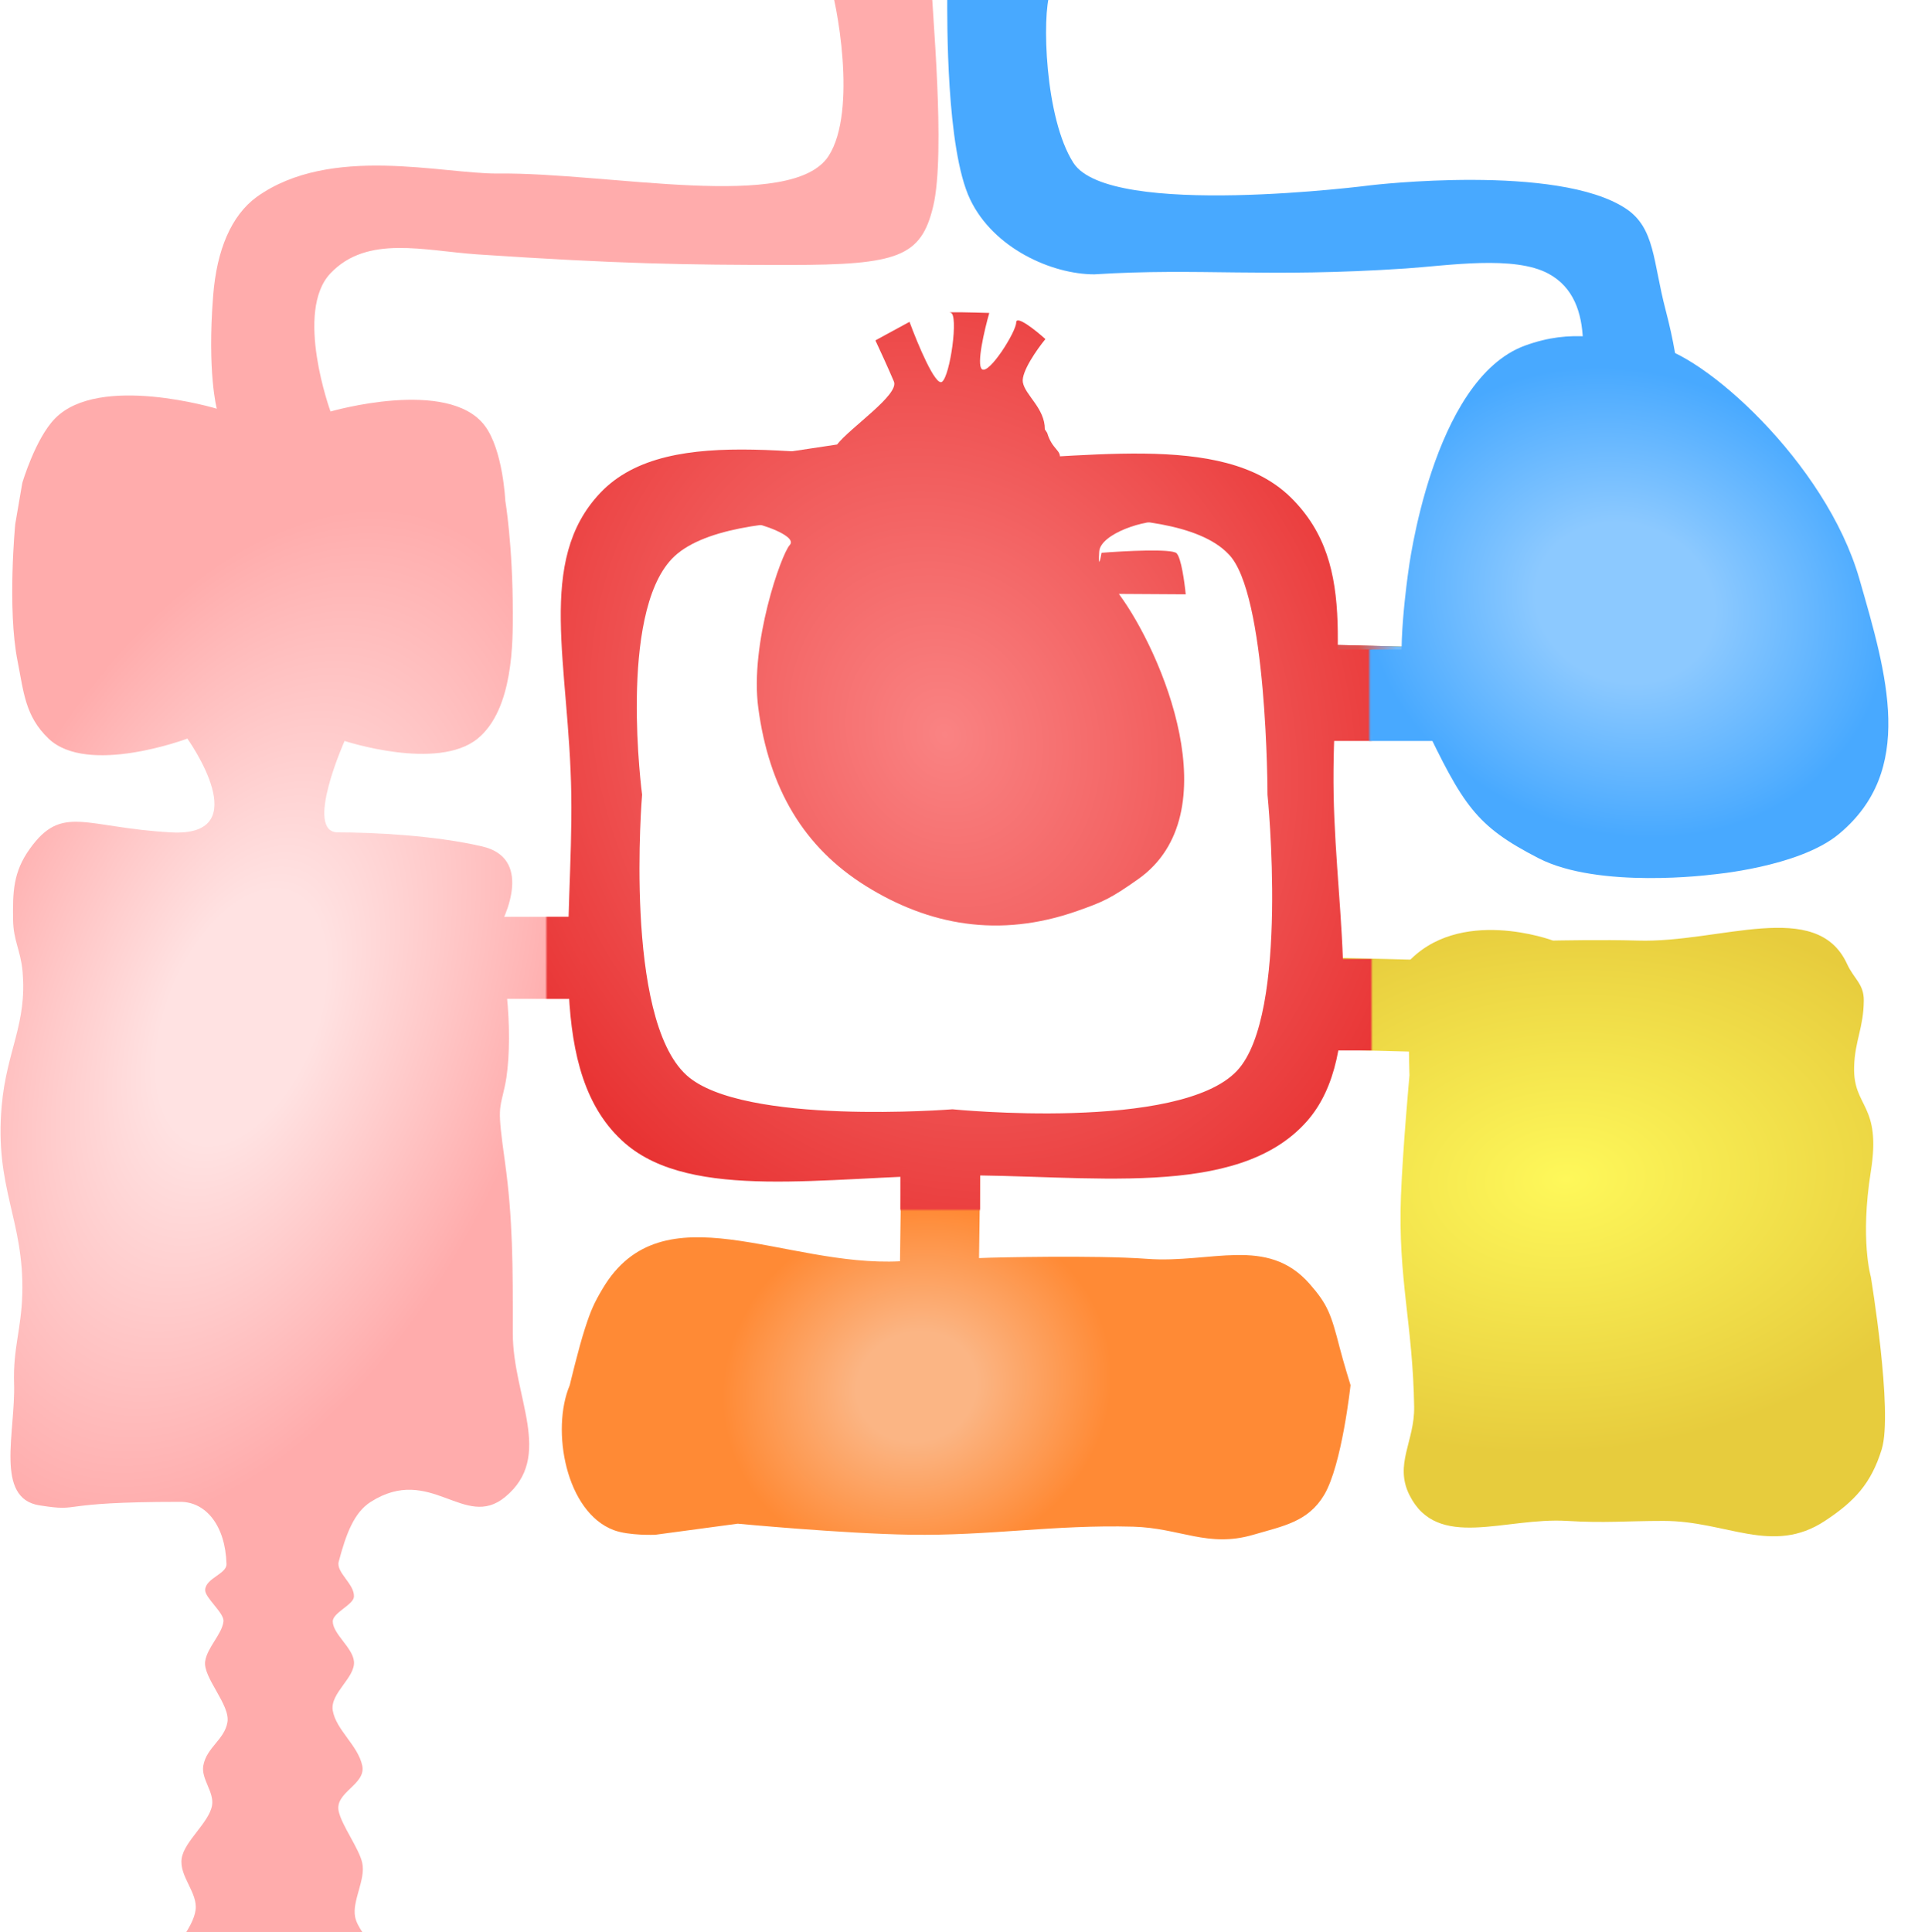 <svg width="821" height="824" viewBox="0 0 821 824" fill="none" xmlns="http://www.w3.org/2000/svg">
<rect x="567.916" y="275" width="44.041" height="37.915" transform="rotate(1.427 567.916 275)" fill="url(#paint0_linear_243_208)"/>
<rect x="567.916" y="275" width="44.041" height="37.915" transform="rotate(1.427 567.916 275)" fill="url(#paint1_linear_243_208)"/>
<g filter="url(#filter0_di_243_208)">
<path d="M204 389H251V424H204V389Z" fill="url(#paint2_radial_243_208)"/>
<path d="M354.408 64.5C366.776 45.3 357.844 -1.667 354.408 -11L398.242 -9.5C398.242 -0.333 404.5 63 399 86C393.85 107.534 384 111 337.5 111C292.576 111 264.5 110.5 204.715 106.5C181.983 104.979 157.737 98.025 142 114.5C126.401 130.832 141.961 173.5 141.961 173.5C141.961 173.5 192.143 158.948 207.715 179.5C215.541 189.829 216.5 211.5 216.5 211.5C216.5 211.5 219.706 230.407 219.706 259.5C219.706 271 220.072 300.462 204.715 313C187.544 327.019 147.961 314 147.961 314C147.961 314 130.544 353 145.145 353C159.746 353 186.102 354.2 206.715 359C227.329 363.8 218.396 387 211.353 398C217.569 408.833 220.036 443.782 216.353 461C214 472 213.019 469.635 216.353 493.5C219.706 517.5 219.762 537.962 219.706 566.5C219.653 593.868 237.523 619.155 216.353 636.5C199.061 650.668 184.609 622.334 159.145 638.5C152.07 642.992 148.645 651.969 145.457 664.033C144.249 668.604 152.312 673.619 151.956 679C151.733 682.363 142.856 685.869 142.917 689.5C143.009 694.91 151.338 700.597 151.956 706.5C152.679 713.404 141.658 720.104 142.917 727.5C144.329 735.798 153.678 742.345 155.5 751C157.207 759.109 143.63 762.314 145.457 770.5C146.839 776.694 154.165 786.377 155.5 792.5C157.05 799.606 151.116 808.632 152.457 815.5C154.107 823.954 168.43 834.669 169.5 842.5C174.507 879.155 162.999 906.913 137.145 912C121.348 915.108 125.715 915.108 109.918 912C84.288 906.957 70.702 875.948 73.5 836.5C74.048 828.779 83.371 820.736 84.43 812.5C85.379 805.122 77.285 798.091 78.5 790.5C79.67 783.194 90.142 775.332 91.436 768C92.441 762.303 86.696 756.623 87.711 751C89.12 743.188 96.703 739.986 98 732.5C99.284 725.087 87.475 713.386 88.5 706.5C89.382 700.579 95.718 694.89 96.306 689.5C96.703 685.857 88.273 679.35 88.5 676C88.842 670.956 97.726 669.266 97.6 665C97.117 648.632 88.824 638.5 77.918 638.5C22.875 638.5 37 643 17.83 640C-1.34 637 7.668 608.732 7 588C6.52 573.105 10.086 564.897 10.5 550C11.379 518.389 -1.427 504.808 1.734 469.5C3.854 445.82 12.686 434.623 10.587 412C9.798 403.496 6.711 399.039 6.587 390.5C6.41 378.27 6.591 369.947 13.71 360C27.52 340.702 37.143 351 74.071 353C111 355 80.918 313 80.918 313C80.918 313 38.43 328.971 21.71 313C11.671 303.412 11.12 293.121 8.5 280C4.017 257.544 7.5 221.5 7.5 221.5L10.5 204C10.5 204 16.029 185.115 24.44 176.5C43.305 157.177 93.463 172.31 93.463 172.31C93.463 172.31 89.312 156.88 91.918 124C93.463 104.5 99.623 89.946 110.5 81.968C142 59.5 189.682 72.253 213.5 72C260.5 71.5 338.948 88.5 354.408 64.5Z" fill="url(#paint3_radial_243_208)"/>
</g>
<g filter="url(#filter1_di_243_208)">
<path d="M569.5 406.39L606.477 407.311L605.501 446.513L568.524 445.592L569.5 406.39Z" fill="url(#paint4_radial_243_208)"/>
<path d="M790.772 409.133C777.807 380.885 736.509 400.252 701.411 399.133C687.33 398.683 665.337 399.133 665.337 399.133C665.337 399.133 625 384 602.767 409.133C592.604 420.62 597.086 420.133 604.129 431.133C603.505 436.677 604.129 456.633 604.129 456.633C604.129 456.633 601.275 487.873 600.5 508C599.146 543.168 605.596 562.81 606.129 598C606.351 612.695 597.55 622.491 604.129 635.632C616.035 659.414 644.791 645.008 671.337 646.633C687.407 647.616 696.464 646.633 712.564 646.633C739.412 646.633 758.894 661.405 781.312 646.633C794.013 638.264 801.033 630.661 805.533 616.133C810.473 600.184 800.895 542.5 800.895 542.5C800.895 542.5 796.257 526.765 800.895 497.633C805.533 468.5 793.293 470.644 793.772 453C794.076 441.81 797.831 436.327 797.895 424.633C797.933 417.611 793.701 415.514 790.772 409.133Z" fill="url(#paint5_radial_243_208)"/>
</g>
<g filter="url(#filter2_di_243_208)">
<path d="M386.658 549.321L387.365 497.28L421.058 497.738L420.351 549.779L386.658 549.321Z" fill="url(#paint6_radial_243_208)"/>
<path d="M264.847 650.593C244.3 642.977 237.92 607.787 246 588.74C246 588.74 249.678 573.205 252.5 564.5C254.966 556.893 256.36 553.712 260.093 547.453C285.574 504.733 337.267 538.481 386.943 535.912C401.958 535.135 425.412 534.376 425.412 534.376C425.412 534.376 469.755 533.21 492.302 534.874C519.568 536.886 543.44 524.974 561.5 545.5C569.3 554.366 570.697 558.477 574.398 572.85C576.01 579.106 579 588.74 579 588.74C579 588.74 575.325 622.886 567.729 635.573C560.855 647.052 550.342 648.793 537.5 652.55C518.126 658.22 506.327 649.642 486.29 649.094C452.718 648.177 424.94 653.055 391.359 652.523C362.504 652.067 317.613 647.821 317.613 647.821L282.439 652.55C282.439 652.55 271.329 652.996 264.847 650.593Z" fill="url(#paint7_radial_243_208)"/>
</g>
<mask id="mask0_243_208" style="mask-type:alpha" maskUnits="userSpaceOnUse" x="233" y="123" width="352" height="393">
<rect x="233" y="123" width="352" height="393" fill="#D9D9D9"/>
</mask>
<g mask="url(#mask0_243_208)">
<g filter="url(#filter3_di_243_208)">
<path d="M571.787 336.916C572.805 391.352 585.663 447.615 560.346 476.237C530.558 509.914 466.663 498.786 409.219 499.249C355.724 499.681 298.088 510.435 269.516 485.536C235.368 455.777 247.494 393.97 246.651 336.916C245.829 281.316 231.393 237.255 259.068 208.149C288.69 176.995 353.457 194.799 409.219 194.582C463.761 194.369 524.155 181.255 553.506 210.149C583.412 239.588 570.729 280.371 571.787 336.916ZM276.856 336.916C276.856 336.916 268.79 431.995 295.786 456.536C319.656 478.235 409.219 471.085 409.219 471.085C409.219 471.085 506.095 480.786 530.614 454.627C553.095 430.642 543.582 336.916 543.582 336.916C543.582 336.916 543.582 250.685 526.874 234.234C502.398 208.556 409.219 222.746 409.219 222.746C409.219 222.746 314.04 210.629 289.564 236.307C266.623 260.376 276.856 336.916 276.856 336.916Z" fill="url(#paint8_radial_243_208)"/>
<path d="M291.428 197.909L360.009 187.569C365.72 180.27 386.612 166.33 384.246 160.715C381.88 155.101 377.998 146.677 376.352 143.167L390.901 135.255C394.344 144.61 401.933 162.823 404.745 160.84C408.261 158.361 411.922 131.883 408.425 131.362C405.627 130.945 418.259 131.255 424.924 131.462C422.881 138.616 419.391 153.429 421.779 155.443C424.763 157.961 436.376 139.532 436.4 135.532C436.419 132.332 444.382 138.58 448.857 142.608C445.331 146.92 438.472 156.645 439.245 161.05C440.211 166.556 448.678 172.107 448.623 181.107L449.614 182.613C451.725 189.752 455.733 189.958 454.969 193.585C468.966 192.999 495.737 191.552 498.455 193.91C501.24 196.327 501.541 215.251 500.343 220.41C491.683 219.191 472.253 225.651 471.807 233.249C471.36 240.846 472.285 236.752 472.804 233.755C482.642 232.981 502.815 231.937 504.803 233.949C506.791 235.962 508.227 246.47 508.697 251.473L480.197 251.3C498.547 276.079 527.926 344.982 488.452 372.907C476.595 381.295 473.262 382.691 462.458 386.5C429.044 398.281 399 392.5 372.352 375.907C345.705 359.315 330.986 334.259 326.399 299.866C322.749 272.496 336.184 234.393 339.821 230.446C343.458 226.5 325.958 221 324.913 221.386C323.867 221.772 290.428 217.719 290.428 217.719L288.732 215.909L291.428 197.909Z" fill="url(#paint9_radial_243_208)"/>
<path d="M387 495.999H421V542.999H387V495.999Z" fill="url(#paint10_radial_243_208)"/>
<path d="M204 388.999H252V423.999H204V388.999Z" fill="url(#paint11_radial_243_208)"/>
<path d="M562 406.999H591L589 445.999H562V406.999Z" fill="url(#paint12_radial_243_208)"/>
<path d="M564 275H589V314H564V275Z" fill="url(#paint13_radial_243_208)"/>
</g>
</g>
<mask id="mask1_243_208" style="mask-type:alpha" maskUnits="userSpaceOnUse" x="400" y="-38" width="421" height="427">
<path d="M584.06 -31.856H821V389H584.06V-31.856Z" fill="#D9D9D9"/>
<path d="M400 -38H654.227V147.341H400V-38Z" fill="#D9D9D9"/>
</mask>
<g mask="url(#mask1_243_208)">
<g filter="url(#filter4_di_243_208)">
<path d="M460.834 67.5C448.466 48.3 447.398 4.333 450.834 -5L406.999 -3.5C406.999 5.667 406.442 61.37 416.742 83C426.742 104 451.705 115 469.742 115C514.576 112.167 542.742 116.5 602.526 112.5C620.523 111.296 648.841 106.76 663.5 114.763C684.743 126.36 677.664 157.497 674.281 179.5H709.324C709.324 179.5 727.753 185.2 713.324 130C707.949 109.439 708.867 95.272 696.5 87.018C667.366 67.571 587.742 77 587.742 77C587.742 77 476.294 91.5 460.834 67.5Z" fill="url(#paint14_radial_243_208)"/>
<path d="M707.943 145.356C728.886 148.355 781.646 194.992 796 244.856C807.807 285.872 820.079 326.625 787.158 353.79C770.041 367.914 733 371 733 371C733 371 684.962 377.263 659.223 364.033C632.486 350.29 627.094 341.736 609.643 305.146C602.663 290.512 607 299.356 602.5 289.856C598 280.356 603.643 241.717 603.643 241.717C603.643 241.717 613.662 159.784 653.5 145.356C673.491 138.116 687 142.356 707.943 145.356Z" fill="url(#paint15_radial_243_208)"/>
<path d="M572 275H612L618 314H572V275Z" fill="url(#paint16_radial_243_208)"/>
</g>
</g>
<defs>
<filter id="filter0_di_243_208" x="0.231" y="-11" width="401.031" height="927.331" filterUnits="userSpaceOnUse" color-interpolation-filters="sRGB">
<feFlood flood-opacity="0" result="BackgroundImageFix"/>
<feColorMatrix in="SourceAlpha" type="matrix" values="0 0 0 0 0 0 0 0 0 0 0 0 0 0 0 0 0 0 127 0" result="hardAlpha"/>
<feOffset dx="-1" dy="2"/>
<feComposite in2="hardAlpha" operator="out"/>
<feColorMatrix type="matrix" values="0 0 0 0 0 0 0 0 0 0 0 0 0 0 0 0 0 0 1 0"/>
<feBlend mode="normal" in2="BackgroundImageFix" result="effect1_dropShadow_243_208"/>
<feBlend mode="normal" in="SourceGraphic" in2="effect1_dropShadow_243_208" result="shape"/>
<feColorMatrix in="SourceAlpha" type="matrix" values="0 0 0 0 0 0 0 0 0 0 0 0 0 0 0 0 0 0 127 0" result="hardAlpha"/>
<feOffset/>
<feGaussianBlur stdDeviation="5.3"/>
<feComposite in2="hardAlpha" operator="arithmetic" k2="-1" k3="1"/>
<feColorMatrix type="matrix" values="0 0 0 0 0 0 0 0 0 0 0 0 0 0 0 0 0 0 0.59 0"/>
<feBlend mode="normal" in2="shape" result="effect2_innerShadow_243_208"/>
</filter>
<filter id="filter1_di_243_208" x="565.524" y="393.69" width="241.424" height="261.508" filterUnits="userSpaceOnUse" color-interpolation-filters="sRGB">
<feFlood flood-opacity="0" result="BackgroundImageFix"/>
<feColorMatrix in="SourceAlpha" type="matrix" values="0 0 0 0 0 0 0 0 0 0 0 0 0 0 0 0 0 0 127 0" result="hardAlpha"/>
<feOffset dx="-3" dy="2"/>
<feComposite in2="hardAlpha" operator="out"/>
<feColorMatrix type="matrix" values="0 0 0 0 0 0 0 0 0 0 0 0 0 0 0 0 0 0 1 0"/>
<feBlend mode="normal" in2="BackgroundImageFix" result="effect1_dropShadow_243_208"/>
<feBlend mode="normal" in="SourceGraphic" in2="effect1_dropShadow_243_208" result="shape"/>
<feColorMatrix in="SourceAlpha" type="matrix" values="0 0 0 0 0 0 0 0 0 0 0 0 0 0 0 0 0 0 127 0" result="hardAlpha"/>
<feOffset/>
<feGaussianBlur stdDeviation="5.3"/>
<feComposite in2="hardAlpha" operator="arithmetic" k2="-1" k3="1"/>
<feColorMatrix type="matrix" values="0 0 0 0 0 0 0 0 0 0 0 0 0 0 0 0 0 0 0.59 0"/>
<feBlend mode="normal" in2="shape" result="effect2_innerShadow_243_208"/>
</filter>
<filter id="filter2_di_243_208" x="239.607" y="497.28" width="339.393" height="159.199" filterUnits="userSpaceOnUse" color-interpolation-filters="sRGB">
<feFlood flood-opacity="0" result="BackgroundImageFix"/>
<feColorMatrix in="SourceAlpha" type="matrix" values="0 0 0 0 0 0 0 0 0 0 0 0 0 0 0 0 0 0 127 0" result="hardAlpha"/>
<feOffset dx="-3" dy="2"/>
<feComposite in2="hardAlpha" operator="out"/>
<feColorMatrix type="matrix" values="0 0 0 0 0 0 0 0 0 0 0 0 0 0 0 0 0 0 1 0"/>
<feBlend mode="normal" in2="BackgroundImageFix" result="effect1_dropShadow_243_208"/>
<feBlend mode="normal" in="SourceGraphic" in2="effect1_dropShadow_243_208" result="shape"/>
<feColorMatrix in="SourceAlpha" type="matrix" values="0 0 0 0 0 0 0 0 0 0 0 0 0 0 0 0 0 0 127 0" result="hardAlpha"/>
<feOffset/>
<feGaussianBlur stdDeviation="5.3"/>
<feComposite in2="hardAlpha" operator="arithmetic" k2="-1" k3="1"/>
<feColorMatrix type="matrix" values="0 0 0 0 0 0 0 0 0 0 0 0 0 0 0 0 0 0 0.59 0"/>
<feBlend mode="normal" in2="shape" result="effect2_innerShadow_243_208"/>
</filter>
<filter id="filter3_di_243_208" x="201" y="131.155" width="390" height="413.844" filterUnits="userSpaceOnUse" color-interpolation-filters="sRGB">
<feFlood flood-opacity="0" result="BackgroundImageFix"/>
<feColorMatrix in="SourceAlpha" type="matrix" values="0 0 0 0 0 0 0 0 0 0 0 0 0 0 0 0 0 0 127 0" result="hardAlpha"/>
<feOffset dx="-3" dy="2"/>
<feComposite in2="hardAlpha" operator="out"/>
<feColorMatrix type="matrix" values="0 0 0 0 0 0 0 0 0 0 0 0 0 0 0 0 0 0 1 0"/>
<feBlend mode="normal" in2="BackgroundImageFix" result="effect1_dropShadow_243_208"/>
<feBlend mode="normal" in="SourceGraphic" in2="effect1_dropShadow_243_208" result="shape"/>
<feColorMatrix in="SourceAlpha" type="matrix" values="0 0 0 0 0 0 0 0 0 0 0 0 0 0 0 0 0 0 127 0" result="hardAlpha"/>
<feOffset/>
<feGaussianBlur stdDeviation="5.3"/>
<feComposite in2="hardAlpha" operator="arithmetic" k2="-1" k3="1"/>
<feColorMatrix type="matrix" values="0 0 0 0 0 0 0 0 0 0 0 0 0 0 0 0 0 0 0.59 0"/>
<feBlend mode="normal" in2="shape" result="effect2_innerShadow_243_208"/>
</filter>
<filter id="filter4_di_243_208" x="403.994" y="-5" width="404.382" height="379.481" filterUnits="userSpaceOnUse" color-interpolation-filters="sRGB">
<feFlood flood-opacity="0" result="BackgroundImageFix"/>
<feColorMatrix in="SourceAlpha" type="matrix" values="0 0 0 0 0 0 0 0 0 0 0 0 0 0 0 0 0 0 127 0" result="hardAlpha"/>
<feOffset dx="-3" dy="2"/>
<feComposite in2="hardAlpha" operator="out"/>
<feColorMatrix type="matrix" values="0 0 0 0 0 0 0 0 0 0 0 0 0 0 0 0 0 0 1 0"/>
<feBlend mode="normal" in2="BackgroundImageFix" result="effect1_dropShadow_243_208"/>
<feBlend mode="normal" in="SourceGraphic" in2="effect1_dropShadow_243_208" result="shape"/>
<feColorMatrix in="SourceAlpha" type="matrix" values="0 0 0 0 0 0 0 0 0 0 0 0 0 0 0 0 0 0 127 0" result="hardAlpha"/>
<feOffset/>
<feGaussianBlur stdDeviation="5.3"/>
<feComposite in2="hardAlpha" operator="arithmetic" k2="-1" k3="1"/>
<feColorMatrix type="matrix" values="0 0 0 0 0 0 0 0 0 0 0 0 0 0 0 0 0 0 0.59 0"/>
<feBlend mode="normal" in2="shape" result="effect2_innerShadow_243_208"/>
</filter>
<linearGradient id="paint0_linear_243_208" x1="563.231" y1="293.958" x2="620.391" y2="293.958" gradientUnits="userSpaceOnUse">
<stop offset="0.29" stop-color="#DC514F"/>
<stop offset="0.59" stop-color="#D8B23A"/>
<stop offset="1" stop-color="#D8B23A"/>
</linearGradient>
<linearGradient id="paint1_linear_243_208" x1="563.231" y1="293.958" x2="620.391" y2="293.958" gradientUnits="userSpaceOnUse">
<stop offset="0.29" stop-color="#DC514F"/>
<stop offset="0.29" stop-color="#DC564E"/>
<stop offset="0.568" stop-color="#74BBFA"/>
<stop offset="0.768" stop-color="#72BAFA"/>
</linearGradient>
<radialGradient id="paint2_radial_243_208" cx="0" cy="0" r="1" gradientUnits="userSpaceOnUse" gradientTransform="translate(104.5 431.5) rotate(111.452) scale(228.317 127.297)">
<stop offset="0.247" stop-color="#FFE2E2"/>
<stop offset="1" stop-color="#FFACAC"/>
</radialGradient>
<radialGradient id="paint3_radial_243_208" cx="0" cy="0" r="1" gradientUnits="userSpaceOnUse" gradientTransform="translate(104.5 431.5) rotate(111.452) scale(228.317 127.297)">
<stop offset="0.247" stop-color="#FFE2E2"/>
<stop offset="1" stop-color="#FFACAC"/>
</radialGradient>
<radialGradient id="paint4_radial_243_208" cx="0" cy="0" r="1" gradientUnits="userSpaceOnUse" gradientTransform="translate(670.621 501) rotate(85.801) scale(116.814 177.867)">
<stop stop-color="#FEF85A"/>
<stop offset="1" stop-color="#E7CC3D"/>
</radialGradient>
<radialGradient id="paint5_radial_243_208" cx="0" cy="0" r="1" gradientUnits="userSpaceOnUse" gradientTransform="translate(670.621 501) rotate(85.801) scale(116.814 177.867)">
<stop stop-color="#FEF85A"/>
<stop offset="1" stop-color="#E7CC3D"/>
</radialGradient>
<radialGradient id="paint6_radial_243_208" cx="0" cy="0" r="1" gradientUnits="userSpaceOnUse" gradientTransform="translate(394 589.5) rotate(-17.027) scale(83.668 75.499)">
<stop offset="0.309" stop-color="#FBB584"/>
<stop offset="1" stop-color="#FF8A35"/>
</radialGradient>
<radialGradient id="paint7_radial_243_208" cx="0" cy="0" r="1" gradientUnits="userSpaceOnUse" gradientTransform="translate(394 589.5) rotate(-17.027) scale(83.668 75.499)">
<stop offset="0.309" stop-color="#FBB584"/>
<stop offset="1" stop-color="#FF8A35"/>
</radialGradient>
<radialGradient id="paint8_radial_243_208" cx="0" cy="0" r="1" gradientUnits="userSpaceOnUse" gradientTransform="translate(405.715 311.372) rotate(157.581) scale(212.637 246.316)">
<stop stop-color="#FA8383"/>
<stop offset="1" stop-color="#E83333"/>
</radialGradient>
<radialGradient id="paint9_radial_243_208" cx="0" cy="0" r="1" gradientUnits="userSpaceOnUse" gradientTransform="translate(405.715 311.372) rotate(157.581) scale(212.637 246.316)">
<stop stop-color="#FA8383"/>
<stop offset="1" stop-color="#E83333"/>
</radialGradient>
<radialGradient id="paint10_radial_243_208" cx="0" cy="0" r="1" gradientUnits="userSpaceOnUse" gradientTransform="translate(405.715 311.372) rotate(157.581) scale(212.637 246.316)">
<stop stop-color="#FA8383"/>
<stop offset="1" stop-color="#E83333"/>
</radialGradient>
<radialGradient id="paint11_radial_243_208" cx="0" cy="0" r="1" gradientUnits="userSpaceOnUse" gradientTransform="translate(405.715 311.372) rotate(157.581) scale(212.637 246.316)">
<stop stop-color="#FA8383"/>
<stop offset="1" stop-color="#E83333"/>
</radialGradient>
<radialGradient id="paint12_radial_243_208" cx="0" cy="0" r="1" gradientUnits="userSpaceOnUse" gradientTransform="translate(405.715 311.372) rotate(157.581) scale(212.637 246.316)">
<stop stop-color="#FA8383"/>
<stop offset="1" stop-color="#E83333"/>
</radialGradient>
<radialGradient id="paint13_radial_243_208" cx="0" cy="0" r="1" gradientUnits="userSpaceOnUse" gradientTransform="translate(405.715 311.372) rotate(157.581) scale(212.637 246.316)">
<stop stop-color="#FA8383"/>
<stop offset="1" stop-color="#E83333"/>
</radialGradient>
<radialGradient id="paint14_radial_243_208" cx="0" cy="0" r="1" gradientUnits="userSpaceOnUse" gradientTransform="translate(696 255) rotate(110.556) scale(98.256 114.142)">
<stop offset="0.34" stop-color="#8CC9FF"/>
<stop offset="1" stop-color="#48A9FF"/>
</radialGradient>
<radialGradient id="paint15_radial_243_208" cx="0" cy="0" r="1" gradientUnits="userSpaceOnUse" gradientTransform="translate(696 255) rotate(110.556) scale(98.256 114.142)">
<stop offset="0.34" stop-color="#8CC9FF"/>
<stop offset="1" stop-color="#48A9FF"/>
</radialGradient>
<radialGradient id="paint16_radial_243_208" cx="0" cy="0" r="1" gradientUnits="userSpaceOnUse" gradientTransform="translate(696 255) rotate(110.556) scale(98.256 114.142)">
<stop offset="0.34" stop-color="#8CC9FF"/>
<stop offset="1" stop-color="#48A9FF"/>
</radialGradient>
</defs>
</svg>
